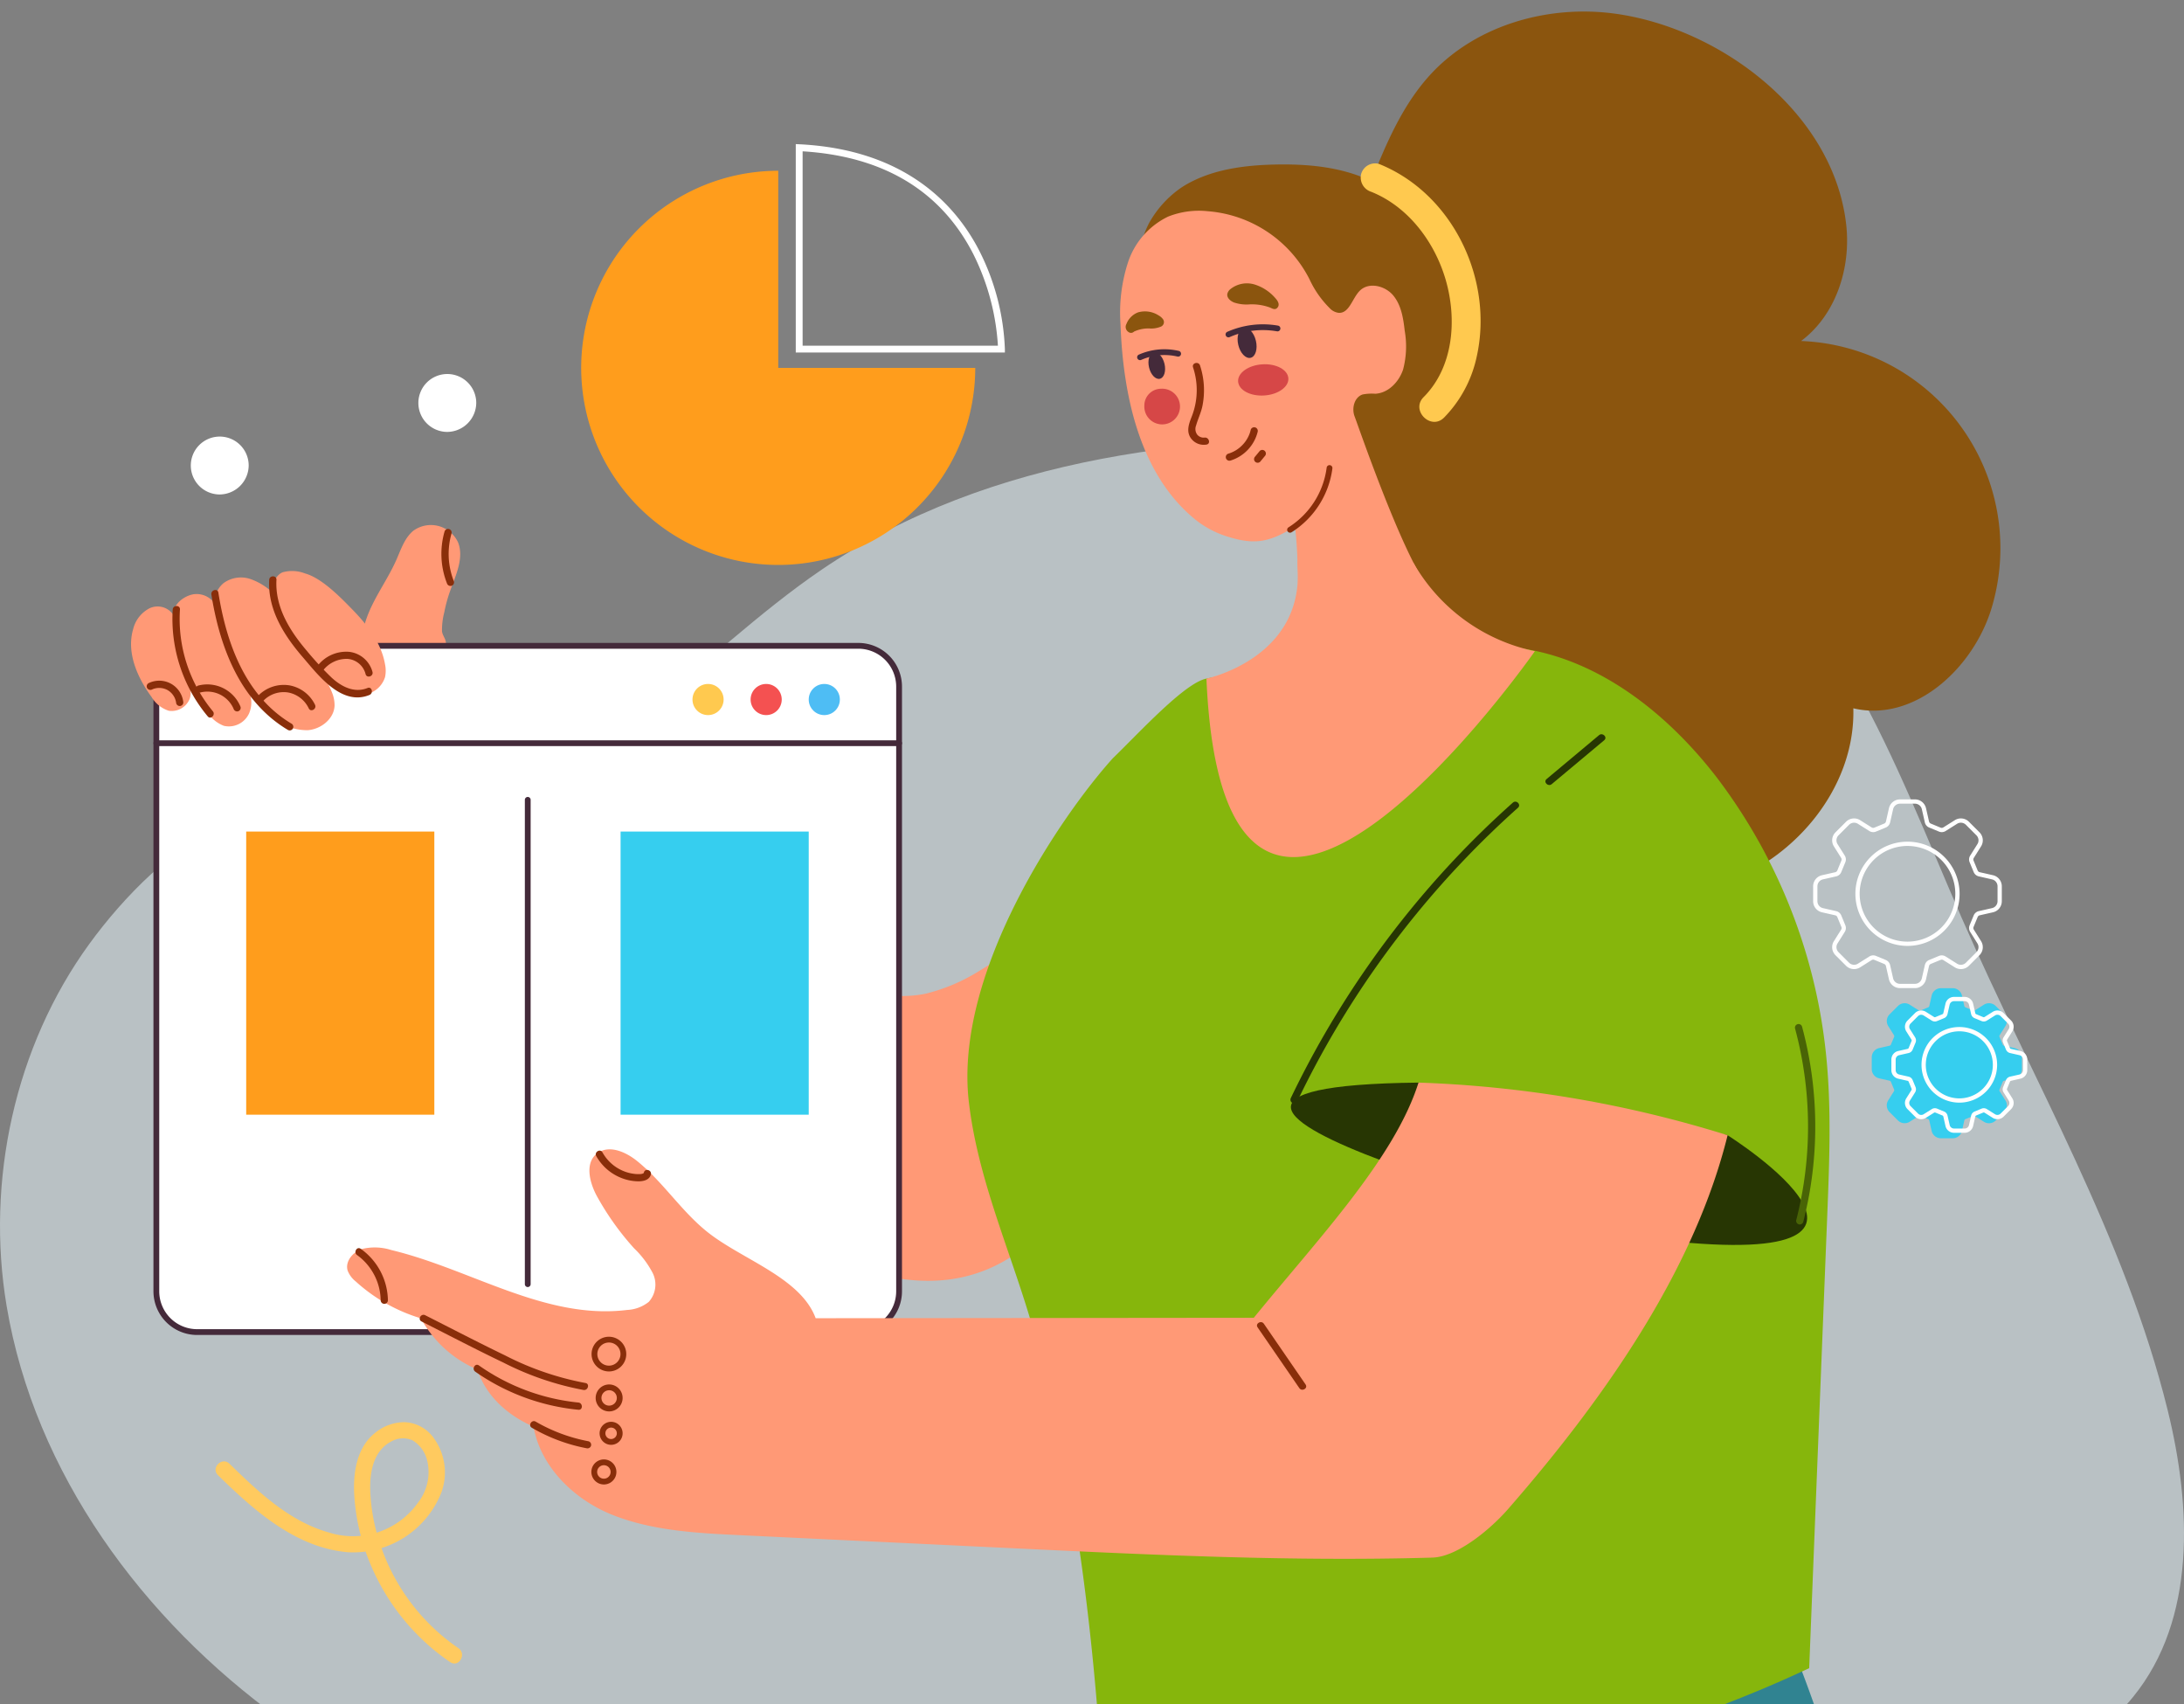 <svg xmlns="http://www.w3.org/2000/svg" xmlns:xlink="http://www.w3.org/1999/xlink" width="400" height="312" viewBox="0 0 400 312">
  <rect x="0" y="0" width="400" height="312" fill="#808080" stroke="none"/>
  <defs>
    <clipPath id="clip-path">
      <rect id="Rectángulo_415651" data-name="Rectángulo 415651" width="400" height="312" transform="translate(1020 1417)" fill="#fff" stroke="#707070" stroke-width="1" opacity="0.77"/>
    </clipPath>
  </defs>
  <g id="Enmascarar_grupo_1098821" data-name="Enmascarar grupo 1098821" transform="translate(-1020 -1417)" clip-path="url(#clip-path)">
    <g id="Grupo_1182190" data-name="Grupo 1182190">
      <path id="Trazado_1041441" data-name="Trazado 1041441" d="M72.066,234.518c-25.21-18.205-44.977-45.031-50.122-75.632-3.84-22.844,1.467-47.519,15.144-66.316,6.246-8.587,15.61-18.211,25.551-22.379,12.14-5.09,26.09-1.222,38.787-2.541,27.671-2.876,46.765-27.941,69.765-43.591,30.86-21,70.158-25.209,107.457-23.818C296.4.9,314.754,2.886,330.08,11.863,356.7,27.45,367.642,59.486,379.991,87.75c13.068,29.909,29.926,58.483,37.743,90.174,4.377,17.748,5.223,38.293-6.3,52.485-8.4,10.351-21.69,15.2-34.416,19.18-67.893,21.224-140.31,30.718-210.614,19.882-32.062-4.941-64.02-14.326-90.872-32.528q-1.749-1.186-3.467-2.426" transform="translate(999.272 1497.261)" fill="#e9f9fd" opacity="0.54"/>
      <g id="Grupo_1182189" data-name="Grupo 1182189" transform="translate(1044.002 1419.114)">
        <g id="Grupo_1181807" data-name="Grupo 1181807" transform="translate(0 0)">
          <g id="Grupo_1181720" data-name="Grupo 1181720" transform="translate(215.152)">
            <path id="Trazado_1041643" data-name="Trazado 1041643" d="M115.688,114.063c2.26-5.234,4.9-10.287,8.714-14.479,8.366-9.188,21.708-12.972,34.016-11.26,19.336,2.689,39.982,18.2,42.252,38.655.878,7.913-1.887,16.508-8.27,21.267A37.976,37.976,0,0,1,227.307,197.1c-3.307,11.026-14.133,21.045-25.336,18.4.4,14.827-11.214,28.448-25.453,32.6s-30.092-.164-41.927-9.1-20.006-22.021-25.447-35.819c-5.986-15.179-8.956-31.783-6.706-47.943,1.682-12.081,6.2-23.56,10.687-34.9C113.954,118.245,114.792,116.14,115.688,114.063Z" transform="translate(-101.687 -87.924)" fill="#8b550e"/>
          </g>
          <g id="Grupo_1181721" data-name="Grupo 1181721" transform="translate(184.824 27.997)">
            <path id="Trazado_1041644" data-name="Trazado 1041644" d="M209.894,120.039c4.979-3.147,11.072-3.971,16.961-4.1,5.693-.124,11.518.36,16.746,2.615,12.214,5.267,18.789,20.871,14.028,33.291-1.1,2.861-2.7,5.526-3.565,8.464-1.23,4.159-1.091,9.012-4.033,12.2-3.82,4.139-10.722,3.1-15.64.351-7.607-4.245-13.044-11.433-18.252-18.416-3.918-5.254-7.875-10.48-11.783-15.74-2.849-3.836-2.74-7.714-.572-12A19.216,19.216,0,0,1,209.894,120.039Z" transform="translate(-202.185 -115.921)" fill="#8b550e"/>
          </g>
          <g id="Grupo_1181722" data-name="Grupo 1181722" transform="translate(179.811 275.217)">
            <path id="Trazado_1041645" data-name="Trazado 1041645" d="M243.6,383.522a266.464,266.464,0,0,1,20.6,97.146c-45.271,12.528-92.046,16.119-139.012,11.573-2.395-21.691-4.235-45.06-4.469-66.865-.144-13.447.449-27.864,8.925-38.735,5.76-7.388,14.548-12.228,23.586-15.732a119.117,119.117,0,0,1,86.378.683C241.419,372.328,245.328,384.419,243.6,383.522Z" transform="translate(-120.701 -363.141)" fill="#308391"/>
          </g>
          <g id="Grupo_1181723" data-name="Grupo 1181723" transform="translate(122.197 159.812)">
            <path id="Trazado_1041646" data-name="Trazado 1041646" d="M319.7,247.736a90.446,90.446,0,0,1-19.465,15.708,33.684,33.684,0,0,1-9.959,4.289c-7.274,1.536-14.464-1.194-21.347-3.9-3.012,15.762-2.89,33.311,1.35,48.116a9.184,9.184,0,0,0,1.329,3.1,6.283,6.283,0,0,0,2.909,1.852c6.221,2.4,12.766,3.959,19.367,3.254a27.218,27.218,0,0,0,18.2-9.792c6-7.288,8.711-17.936,9.581-28.206S319.307,258.021,319.7,247.736Z" transform="translate(-266.86 -247.736)" fill="#ff9976"/>
          </g>
          <g id="Grupo_1181724" data-name="Grupo 1181724" transform="translate(42.249 94.001)">
            <path id="Trazado_1041647" data-name="Trazado 1041647" d="M399.912,194.024c1.034-2.9,2.58-6.032,1.461-8.9a5.483,5.483,0,0,0-8.172-2.154c-1.617,1.318-2.287,3.434-3.129,5.343-1.263,2.866-3.06,5.466-4.433,8.281s-2.327,5.992-1.731,9.067,3.108,5.933,6.236,6.091c2.474.125,4.742-1.38,6.516-3.109,1.355-1.321,2.835-3.344,2.458-5.359-.128-.682-.621-1.2-.689-1.9a12.658,12.658,0,0,1,.412-3.44A27.3,27.3,0,0,1,399.912,194.024Z" transform="translate(-383.727 -181.924)" fill="#ff9976"/>
          </g>
          <g id="Grupo_1181736" data-name="Grupo 1181736" transform="translate(4.107 115.605)">
            <g id="Grupo_1181727" data-name="Grupo 1181727">
              <g id="Grupo_1181725" data-name="Grupo 1181725">
                <path id="Trazado_1041648" data-name="Trazado 1041648" d="M310.806,329.712h121.1a7.465,7.465,0,0,0,7.465-7.465V211.524a7.465,7.465,0,0,0-7.465-7.465h-121.1a7.465,7.465,0,0,0-7.465,7.465V322.246A7.466,7.466,0,0,0,310.806,329.712Z" transform="translate(-302.81 -203.529)" fill="#fff"/>
                <path id="Trazado_1041649" data-name="Trazado 1041649" d="M310.8,330.242h121.1a8,8,0,0,0,8-7.995V211.524a8,8,0,0,0-8-7.995H310.8a8,8,0,0,0-7.995,7.995V322.247A8.005,8.005,0,0,0,310.8,330.242Zm121.1-125.653a6.944,6.944,0,0,1,6.936,6.935V322.247a6.943,6.943,0,0,1-6.936,6.935H310.8a6.943,6.943,0,0,1-6.935-6.935V211.524a6.943,6.943,0,0,1,6.935-6.935Z" transform="translate(-302.809 -203.529)" fill="#442a3a"/>
              </g>
              <g id="Grupo_1181726" data-name="Grupo 1181726" transform="translate(0.001 17.834)">
                <line id="Línea_966" data-name="Línea 966" x1="136.033" transform="translate(0.53 0.53)" fill="#fff"/>
                <path id="Trazado_1041650" data-name="Trazado 1041650" d="M303.339,222.423H439.372a.53.53,0,0,0,0-1.06H303.339a.53.53,0,0,0,0,1.06Z" transform="translate(-302.809 -221.363)" fill="#442a3a"/>
              </g>
            </g>
            <g id="Grupo_1181732" data-name="Grupo 1181732" transform="translate(98.72 7.512)">
              <g id="Grupo_1181728" data-name="Grupo 1181728" transform="translate(10.644)">
                <circle id="Elipse_13106" data-name="Elipse 13106" cx="2.851" cy="2.851" r="2.851" transform="translate(0)" fill="#f45151"/>
              </g>
              <g id="Grupo_1181731" data-name="Grupo 1181731">
                <g id="Grupo_1181729" data-name="Grupo 1181729" transform="translate(21.289)">
                  <circle id="Elipse_13107" data-name="Elipse 13107" cx="2.851" cy="2.851" r="2.851" transform="translate(0)" fill="#4ebdf4"/>
                </g>
                <g id="Grupo_1181730" data-name="Grupo 1181730">
                  <circle id="Elipse_13108" data-name="Elipse 13108" cx="2.851" cy="2.851" r="2.851" transform="translate(0)" fill="#ffc94f"/>
                </g>
              </g>
            </g>
            <g id="Grupo_1181733" data-name="Grupo 1181733" transform="translate(68.018 28.202)">
              <path id="Trazado_1041651" data-name="Trazado 1041651" d="M371.355,321.467a.53.53,0,0,0,.53-.53V232.261a.53.53,0,1,0-1.06,0v88.676A.53.53,0,0,0,371.355,321.467Z" transform="translate(-370.825 -231.731)" fill="#442a3a"/>
            </g>
            <g id="Grupo_1181734" data-name="Grupo 1181734" transform="translate(85.551 34.538)">
              <rect id="Rectángulo_415647" data-name="Rectángulo 415647" width="34.458" height="51.842" transform="translate(0)" fill="#36ceef"/>
            </g>
            <g id="Grupo_1181735" data-name="Grupo 1181735" transform="translate(16.981 34.538)">
              <rect id="Rectángulo_415648" data-name="Rectángulo 415648" width="34.458" height="51.842" transform="translate(0)" fill="#ff9d1c"/>
            </g>
          </g>
          <g id="Grupo_1181737" data-name="Grupo 1181737" transform="translate(153.178 116.36)">
            <path id="Trazado_1041652" data-name="Trazado 1041652" d="M234.749,204.579c14.053,2.192,26.38,11.825,35.481,23.649a100.824,100.824,0,0,1,20.023,51.257c.93,9.478.551,19.042.171,28.564q-1.659,41.6-3.32,83.2c-40.64,19.046-86.094,26.3-129.625,17.566-1.813-27.214-5.455-56.735-13.391-82.625-3.923-12.8-9.332-25.225-10.892-38.605-2.792-23.952,17.244-52.852,26.374-62.944,4.841-4.673,13.14-13.8,17.144-14.583,17.273-3.389,12.537,1.642,26.461-1.077C212.216,207.219,225.655,203.16,234.749,204.579Z" transform="translate(-132.931 -204.284)" fill="#86b60c"/>
          </g>
          <g id="Grupo_1181755" data-name="Grupo 1181755" transform="translate(181.182 36.495)">
            <g id="Grupo_1181738" data-name="Grupo 1181738">
              <path id="Trazado_1041653" data-name="Trazado 1041653" d="M204.95,145.141a29.866,29.866,0,0,1,1.376-11.3,14.264,14.264,0,0,1,7.346-8.374,15.336,15.336,0,0,1,7.321-.979,22.886,22.886,0,0,1,18.546,12.4,18.206,18.206,0,0,0,3.73,5.35,2.652,2.652,0,0,0,1.657.853c1.975.09,2.473-2.732,3.9-4.1,1.663-1.589,4.608-.851,6.078.919s1.84,4.18,2.1,6.466a16.577,16.577,0,0,1-.3,7.1c-.759,2.265-2.7,4.3-5.09,4.427a8.861,8.861,0,0,0-2.319.132c-1.527.505-2.049,2.556-1.457,4.052s10.505,30.5,15,32.746c-2.41,5.221-7.538,12.652-14.863,16.325a7.2,7.2,0,0,1-10.329-6.3c-.2-7.539,0-17.206-.753-22.642-4.523,2.829-7.267,3.425-12.207,1.887a17.84,17.84,0,0,1-5.911-3.064C208.439,172.744,205.408,158.114,204.95,145.141Z" transform="translate(-204.914 -124.418)" fill="#ff9976"/>
            </g>
            <g id="Grupo_1181739" data-name="Grupo 1181739" transform="translate(30.559 46.559)">
              <path id="Trazado_1041654" data-name="Trazado 1041654" d="M224.51,183.347a.518.518,0,0,0,.277-.079,16.307,16.307,0,0,0,7.479-11.7.53.53,0,0,0-1.053-.125,15.224,15.224,0,0,1-6.982,10.92.53.53,0,0,0,.279.981Z" transform="translate(-223.979 -170.978)" fill="#892e0a"/>
            </g>
            <g id="Grupo_1181740" data-name="Grupo 1181740" transform="translate(19.281 20.772)">
              <path id="Trazado_1041655" data-name="Trazado 1041655" d="M243.158,146.463a.53.53,0,0,0-.048-1.033,16.175,16.175,0,0,0-9.286,1.134.53.53,0,1,0,.431.969,15.078,15.078,0,0,1,8.671-1.059A.517.517,0,0,0,243.158,146.463Z" transform="translate(-233.509 -145.191)" fill="#442a3a"/>
            </g>
            <g id="Grupo_1181741" data-name="Grupo 1181741" transform="translate(3.075 25.338)">
              <path id="Trazado_1041656" data-name="Trazado 1041656" d="M259.385,151.081a.53.53,0,0,0-.041-1.02,11.62,11.62,0,0,0-7.325.682.53.53,0,0,0,.429.969,10.566,10.566,0,0,1,6.654-.619A.541.541,0,0,0,259.385,151.081Z" transform="translate(-251.704 -149.757)" fill="#442a3a"/>
            </g>
            <g id="Grupo_1181742" data-name="Grupo 1181742" transform="translate(21.478 21.393)">
              <path id="Trazado_1041657" data-name="Trazado 1041657" d="M238,148.962c.359,1.515,1.372,2.571,2.263,2.36s1.322-1.61.963-3.124-1.372-2.571-2.263-2.36S237.639,147.448,238,148.962Z" transform="translate(-237.871 -145.811)" fill="#442a3a"/>
            </g>
            <g id="Grupo_1181743" data-name="Grupo 1181743" transform="translate(5.154 25.908)">
              <path id="Trazado_1041658" data-name="Trazado 1041658" d="M254.733,153.091c.315,1.328,1.2,2.255,1.985,2.07s1.16-1.413.845-2.741-1.2-2.255-1.985-2.07S254.419,151.763,254.733,153.091Z" transform="translate(-254.623 -150.326)" fill="#442a3a"/>
            </g>
            <g id="Grupo_1181744" data-name="Grupo 1181744" transform="translate(19.588 13.281)">
              <path id="Trazado_1041659" data-name="Trazado 1041659" d="M235.111,141.211c-.694-.258-1.4-.874-1.266-1.6a1.6,1.6,0,0,1,.587-.884,4.847,4.847,0,0,1,4.372-.837,8.263,8.263,0,0,1,3.826,2.5c.449.488.919,1.214.346,1.8-.392.4-.856.144-1.284-.057a9.609,9.609,0,0,0-4.131-.568A7.278,7.278,0,0,1,235.111,141.211Z" transform="translate(-233.829 -137.7)" fill="#8b550e"/>
            </g>
            <g id="Grupo_1181745" data-name="Grupo 1181745" transform="translate(0.987 18.399)">
              <path id="Trazado_1041660" data-name="Trazado 1041660" d="M261.26,145.622a.9.9,0,0,0,.423-1.336,2.371,2.371,0,0,0-.792-.705A4.626,4.626,0,0,0,257.1,143a3.693,3.693,0,0,0-2.134,2.128,1.1,1.1,0,0,0,.384,1.476.755.755,0,0,0,1-.077,6.234,6.234,0,0,1,3.086-.562A4.665,4.665,0,0,0,261.26,145.622Z" transform="translate(-254.83 -142.817)" fill="#8b550e"/>
            </g>
            <g id="Grupo_1181746" data-name="Grupo 1181746" transform="translate(21.573 28.084)">
              <path id="Trazado_1041661" data-name="Trazado 1041661" d="M232.05,155.665c.1,1.575,2.243,2.72,4.784,2.557s4.519-1.572,4.418-3.147-2.243-2.72-4.784-2.557S231.949,154.09,232.05,155.665Z" transform="translate(-232.046 -152.503)" fill="#d64747"/>
            </g>
            <g id="Grupo_1181747" data-name="Grupo 1181747" transform="translate(4.4 32.561)">
              <path id="Trazado_1041662" data-name="Trazado 1041662" d="M251.953,160.047a3.267,3.267,0,1,0,3.052-3.06A3.069,3.069,0,0,0,251.953,160.047Z" transform="translate(-251.948 -156.979)" fill="#d64747"/>
            </g>
            <g id="Grupo_1181748" data-name="Grupo 1181748" transform="translate(15.779 60.376)">
              <path id="Trazado_1041663" data-name="Trazado 1041663" d="M224.847,188.927a33.483,33.483,0,0,0,22.2,16.114s-56.863,81.368-60.154,5.022c0,0,17.821-3.715,16.7-20.454C202.9,179.19,224.847,188.927,224.847,188.927Z" transform="translate(-186.896 -184.795)" fill="#ff9976"/>
            </g>
            <g id="Grupo_1181750" data-name="Grupo 1181750" transform="translate(12.449 27.845)">
              <g id="Grupo_1181749" data-name="Grupo 1181749">
                <path id="Trazado_1041664" data-name="Trazado 1041664" d="M248.726,152.722a14.5,14.5,0,0,1,.438,7.432c-.253,1.242-.816,2.347-1.155,3.555a1.738,1.738,0,0,0,.213,1.69,1.534,1.534,0,0,0,1.326.536c.834-.117,1.194,1.159.352,1.278a2.9,2.9,0,0,1-2.887-1.225c-.827-1.232-.317-2.614.177-3.862a13.225,13.225,0,0,0,.259-9.051c-.269-.812,1.01-1.16,1.277-.353Z" transform="translate(-246.575 -152.264)" fill="#892e0a"/>
              </g>
            </g>
            <g id="Grupo_1181752" data-name="Grupo 1181752" transform="translate(19.336 39.622)">
              <g id="Grupo_1181751" data-name="Grupo 1181751">
                <path id="Trazado_1041665" data-name="Trazado 1041665" d="M243.473,164.877a7.371,7.371,0,0,1-4.985,5.262.663.663,0,1,1-.352-1.278,5.9,5.9,0,0,0,2.6-1.632,5.577,5.577,0,0,0,.9-1.242,5.315,5.315,0,0,0,.557-1.462.662.662,0,1,1,1.277.352Z" transform="translate(-237.65 -164.04)" fill="#892e0a"/>
              </g>
            </g>
            <g id="Grupo_1181754" data-name="Grupo 1181754" transform="translate(24.494 43.771)">
              <g id="Grupo_1181753" data-name="Grupo 1181753">
                <path id="Trazado_1041666" data-name="Trazado 1041666" d="M238.14,169.32l-.844,1.025a.5.5,0,0,1-.213.137.488.488,0,0,1-.255.057.672.672,0,0,1-.468-.194.665.665,0,0,1-.194-.468l.024-.176a.654.654,0,0,1,.17-.292l.844-1.025a.5.5,0,0,1,.213-.137.488.488,0,0,1,.255-.057.662.662,0,0,1,.662.662l-.024.176a.66.66,0,0,1-.17.292Z" transform="translate(-236.165 -168.189)" fill="#892e0a"/>
              </g>
            </g>
          </g>
          <g id="Grupo_1181756" data-name="Grupo 1181756" transform="translate(212.429 196.108)">
            <path id="Trazado_1041667" data-name="Trazado 1041667" d="M217,293.666s42.1,26.507-16.793,18.627c0,0-109.9-27.49-39.815-28.261Z" transform="translate(-137.026 -284.032)" fill="#273603"/>
          </g>
          <g id="Grupo_1181757" data-name="Grupo 1181757" transform="translate(39.568 196.108)">
            <path id="Trazado_1041668" data-name="Trazado 1041668" d="M347.833,284.032c-4.407,13.954-18.552,28.779-30.167,43.062l-80.243.08c-2.766-7.457-13.469-10.72-19.825-15.785-4.813-3.835-8.113-9.161-12.907-13.017-1.99-1.6-4.932-2.94-7.1-1.513-2.549,1.678-1.634,5.425-.21,8.009a50.545,50.545,0,0,0,6.781,9.5,17.461,17.461,0,0,1,3.413,4.534,4.747,4.747,0,0,1-.72,5.279,6.871,6.871,0,0,1-3.971,1.48c-15,1.854-28.6-7.477-43.205-10.977a9.929,9.929,0,0,0-5.326-.193c-1.714.556-3.141,2.3-2.653,3.949a4.686,4.686,0,0,0,1.469,1.988,30.926,30.926,0,0,0,11.949,6.766,21.166,21.166,0,0,0,10.357,9.378c1.518,4.789,5.492,8.385,10.267,10.457,1.319,7.394,7.453,13.437,14.731,16.262s15.331,3.236,23.21,3.613l50.134,2.4c25.489,1.219,51.011,2.439,76.546,1.7,4.717-.136,10.85-5.424,13.854-8.866,18.692-21.414,34.329-44.605,40.226-68.465A213.878,213.878,0,0,0,347.833,284.032Z" transform="translate(-151.602 -284.032)" fill="#ff9976"/>
          </g>
          <g id="Grupo_1181759" data-name="Grupo 1181759" transform="translate(212.34 144.671)">
            <g id="Grupo_1181758" data-name="Grupo 1181758">
              <path id="Trazado_1041669" data-name="Trazado 1041669" d="M189.856,286.862a173.031,173.031,0,0,1,29.869-43.578q5.163-5.493,10.8-10.513c.634-.567,1.574.367.937.937a171.827,171.827,0,0,0-33.473,40.725q-3.775,6.395-6.984,13.1c-.37.768-1.512.1-1.145-.669Z" transform="translate(-189.785 -232.595)" fill="#273603"/>
            </g>
          </g>
          <g id="Grupo_1181761" data-name="Grupo 1181761" transform="translate(259.037 132.322)">
            <g id="Grupo_1181760" data-name="Grupo 1181760">
              <path id="Trazado_1041670" data-name="Trazado 1041670" d="M174.2,228.449l9.614-8.039c.65-.543,1.592.389.937.937l-9.614,8.039c-.651.544-1.593-.389-.937-.937Z" transform="translate(-173.978 -220.246)" fill="#273603"/>
            </g>
          </g>
          <g id="Grupo_1181763" data-name="Grupo 1181763" transform="translate(304.737 185.388)">
            <g id="Grupo_1181762" data-name="Grupo 1181762">
              <path id="Trazado_1041671" data-name="Trazado 1041671" d="M136.851,273.781a70.336,70.336,0,0,1,.223,35.758.663.663,0,0,1-1.278-.352,68.925,68.925,0,0,0-.223-35.054.663.663,0,0,1,1.278-.352Z" transform="translate(-135.547 -273.312)" fill="#496406"/>
            </g>
          </g>
          <g id="Grupo_1181765" data-name="Grupo 1181765" transform="translate(85.115 208.566)">
            <g id="Grupo_1181764" data-name="Grupo 1181764">
              <path id="Trazado_1041672" data-name="Trazado 1041672" d="M358.874,300.851c-.25,1.037-1.4,1.269-2.315,1.258a8.633,8.633,0,0,1-3.045-.6,9.058,9.058,0,0,1-4.64-4.023c-.41-.748.733-1.417,1.144-.669a7.736,7.736,0,0,0,3.525,3.273,7.428,7.428,0,0,0,2.232.644,5.631,5.631,0,0,0,1.217.041,1.4,1.4,0,0,0,.41-.087c.165-.073.168-.086.193-.19.2-.827,1.479-.477,1.279.353Z" transform="translate(-348.787 -296.49)" fill="#892e0a"/>
            </g>
          </g>
          <g id="Grupo_1181767" data-name="Grupo 1181767" transform="translate(41.098 226.413)">
            <g id="Grupo_1181766" data-name="Grupo 1181766">
              <path id="Trazado_1041673" data-name="Trazado 1041673" d="M397.927,314.457a11.82,11.82,0,0,1,4.986,9.448.663.663,0,0,1-1.325,0,10.433,10.433,0,0,0-4.33-8.3c-.69-.489-.029-1.638.669-1.144Z" transform="translate(-396.966 -314.336)" fill="#892e0a"/>
            </g>
          </g>
          <g id="Grupo_1181769" data-name="Grupo 1181769" transform="translate(52.868 238.624)">
            <g id="Grupo_1181768" data-name="Grupo 1181768">
              <path id="Trazado_1041674" data-name="Trazado 1041674" d="M361.315,326.625c4.849,2.449,9.672,4.962,14.565,7.323a53.748,53.748,0,0,0,14.783,5.086c.84.134.483,1.411-.352,1.277a54.035,54.035,0,0,1-14.664-5.01c-5.046-2.413-10.008-5.011-15-7.533-.762-.383-.092-1.527.668-1.143Z" transform="translate(-360.312 -326.547)" fill="#892e0a"/>
            </g>
          </g>
          <g id="Grupo_1181771" data-name="Grupo 1181771" transform="translate(62.75 247.775)">
            <g id="Grupo_1181770" data-name="Grupo 1181770">
              <path id="Trazado_1041675" data-name="Trazado 1041675" d="M362.406,335.819a38.315,38.315,0,0,0,18.22,6.793c.841.083.849,1.409,0,1.325a39.661,39.661,0,0,1-18.888-6.974c-.694-.487-.032-1.636.668-1.144Z" transform="translate(-361.444 -335.699)" fill="#892e0a"/>
            </g>
          </g>
          <g id="Grupo_1181773" data-name="Grupo 1181773" transform="translate(73.098 258.088)">
            <g id="Grupo_1181772" data-name="Grupo 1181772">
              <path id="Trazado_1041676" data-name="Trazado 1041676" d="M360.741,346.1a30.589,30.589,0,0,0,9.689,3.605.668.668,0,0,1,.463.815.679.679,0,0,1-.815.463,31.668,31.668,0,0,1-10.005-3.739c-.751-.406-.083-1.55.668-1.144Z" transform="translate(-359.744 -346.012)" fill="#892e0a"/>
            </g>
          </g>
          <g id="Grupo_1181774" data-name="Grupo 1181774" transform="translate(84.343 242.641)">
            <path id="Trazado_1041677" data-name="Trazado 1041677" d="M356.488,336.921a3.178,3.178,0,1,0-3.178-3.178A3.183,3.183,0,0,0,356.488,336.921Zm0-5.3a2.118,2.118,0,1,1-2.118,2.118A2.12,2.12,0,0,1,356.488,331.624Z" transform="translate(-353.31 -330.565)" fill="#892e0a"/>
          </g>
          <g id="Grupo_1181775" data-name="Grupo 1181775" transform="translate(85.094 251.379)">
            <path id="Trazado_1041678" data-name="Trazado 1041678" d="M356.447,344.239a2.468,2.468,0,1,0-2.469-2.468A2.471,2.471,0,0,0,356.447,344.239Zm0-3.876a1.408,1.408,0,1,1-1.409,1.408A1.411,1.411,0,0,1,356.447,340.363Z" transform="translate(-353.978 -339.303)" fill="#892e0a"/>
          </g>
          <g id="Grupo_1181776" data-name="Grupo 1181776" transform="translate(85.815 258.216)">
            <path id="Trazado_1041679" data-name="Trazado 1041679" d="M356.087,350.356a2.108,2.108,0,1,0-2.108-2.108A2.111,2.111,0,0,0,356.087,350.356Zm0-3.156a1.048,1.048,0,1,1-1.049,1.048A1.048,1.048,0,0,1,356.087,347.2Z" transform="translate(-353.979 -346.14)" fill="#892e0a"/>
          </g>
          <g id="Grupo_1181777" data-name="Grupo 1181777" transform="translate(84.306 265.105)">
            <path id="Trazado_1041680" data-name="Trazado 1041680" d="M357.411,357.615a2.293,2.293,0,1,0-2.293-2.293A2.3,2.3,0,0,0,357.411,357.615Zm0-3.526a1.233,1.233,0,1,1-1.233,1.233A1.234,1.234,0,0,1,357.411,354.089Z" transform="translate(-355.118 -353.029)" fill="#892e0a"/>
          </g>
          <g id="Grupo_1181779" data-name="Grupo 1181779" transform="translate(206.211 239.961)">
            <g id="Grupo_1181778" data-name="Grupo 1181778">
              <path id="Trazado_1041681" data-name="Trazado 1041681" d="M236.539,339.975l-7.646-11.125c-.484-.7.663-1.368,1.144-.669l7.646,11.125c.484.7-.664,1.368-1.144.669Z" transform="translate(-228.776 -327.884)" fill="#892e0a"/>
            </g>
          </g>
          <g id="Grupo_1181780" data-name="Grupo 1181780" transform="translate(0 102.416)">
            <path id="Trazado_1041682" data-name="Trazado 1041682" d="M437.955,197.461c2.745,2.813,5.26,6.106,5.932,9.978a5.738,5.738,0,0,1,.006,2.331,4.621,4.621,0,0,1-4.073,3.242,7.58,7.58,0,0,1-5.159-1.678,22.5,22.5,0,0,1-3.826-4,16.535,16.535,0,0,1,3.419,5.475,6.24,6.24,0,0,1,.392,2.165c-.076,2.434-2.465,4.343-4.893,4.532a9.847,9.847,0,0,1-6.681-2.5,18.557,18.557,0,0,1-4.682-5.559,4.986,4.986,0,0,1,.579,5.023,4.067,4.067,0,0,1-4.6,2.237,6.2,6.2,0,0,1-2.84-2.218,26.586,26.586,0,0,1-4.155-7.074c.657,1.346,1.306,3.267.623,4.6a3.565,3.565,0,0,1-3.711,1.936,5.668,5.668,0,0,1-3.151-2.515c-2.632-3.59-4.635-8.158-3.381-12.429a5.871,5.871,0,0,1,3-3.821,3.466,3.466,0,0,1,4.383,1.243c-.132-1.861,1.75-3.432,3.58-3.795a4.006,4.006,0,0,1,4.427,2.578c-.966-1.422-.156-3.562,1.181-4.642a5.4,5.4,0,0,1,4.9-.741,11.338,11.338,0,0,1,4.319,2.732c-.912-1.063.279-3.448,1.581-3.964a6.562,6.562,0,0,1,4.119.213C432.326,191.666,435.719,195.17,437.955,197.461Z" transform="translate(-397.37 -190.34)" fill="#ff9976"/>
          </g>
          <g id="Grupo_1181782" data-name="Grupo 1181782" transform="translate(56.84 94.736)">
            <g id="Grupo_1181781" data-name="Grupo 1181781">
              <path id="Trazado_1041683" data-name="Trazado 1041683" d="M385.859,192.613a14.782,14.782,0,0,1-.436-9.487.663.663,0,0,1,1.278.352,13.583,13.583,0,0,0,.436,8.783.668.668,0,0,1-.463.815.677.677,0,0,1-.815-.463Z" transform="translate(-384.843 -182.66)" fill="#892e0a"/>
            </g>
          </g>
          <g id="Grupo_1181784" data-name="Grupo 1181784" transform="translate(25.284 103.414)">
            <g id="Grupo_1181783" data-name="Grupo 1181783">
              <path id="Trazado_1041684" data-name="Trazado 1041684" d="M401.249,191.976c-.274,4.965,2.418,9.3,5.521,12.947a57.937,57.937,0,0,0,4.548,4.927c1.787,1.66,4.179,2.926,6.616,1.929.789-.323,1.132.958.352,1.277-5.1,2.088-9.354-3.6-12.215-6.919-3.424-3.969-6.448-8.708-6.147-14.161.047-.848,1.372-.853,1.325,0Z" transform="translate(-399.904 -191.338)" fill="#892e0a"/>
            </g>
          </g>
          <g id="Grupo_1181786" data-name="Grupo 1181786" transform="translate(33.965 117.191)">
            <g id="Grupo_1181785" data-name="Grupo 1181785">
              <path id="Trazado_1041685" data-name="Trazado 1041685" d="M408.751,209.217a3.7,3.7,0,0,0-3.269-2.763,5.457,5.457,0,0,0-4.59,2.212.669.669,0,0,1-.937,0,.677.677,0,0,1,0-.937,6.626,6.626,0,0,1,5.8-2.569,5.015,5.015,0,0,1,4.271,3.7c.184.831-1.093,1.186-1.277.353Z" transform="translate(-399.766 -205.115)" fill="#892e0a"/>
            </g>
          </g>
          <g id="Grupo_1181788" data-name="Grupo 1181788" transform="translate(14.703 105.915)">
            <g id="Grupo_1181787" data-name="Grupo 1181787">
              <path id="Trazado_1041686" data-name="Trazado 1041686" d="M415.568,194.318c1.47,9.263,4.948,18.967,13.422,24.005a.663.663,0,0,1-.669,1.144c-8.77-5.214-12.505-15.184-14.031-24.8-.132-.834,1.144-1.193,1.278-.352Z" transform="translate(-414.28 -193.838)" fill="#892e0a"/>
            </g>
          </g>
          <g id="Grupo_1181790" data-name="Grupo 1181790" transform="translate(23.09 123.295)">
            <g id="Grupo_1181789" data-name="Grupo 1181789">
              <path id="Trazado_1041687" data-name="Trazado 1041687" d="M419.705,215.52a5.253,5.253,0,0,0-3.751-2.915,5.184,5.184,0,0,0-4.583,1.53c-.6.613-1.531-.324-.937-.937a6.552,6.552,0,0,1,5.734-1.9,6.484,6.484,0,0,1,4.68,3.548c.369.765-.773,1.438-1.143.669Z" transform="translate(-410.245 -211.218)" fill="#892e0a"/>
            </g>
          </g>
          <g id="Grupo_1181792" data-name="Grupo 1181792" transform="translate(7.574 108.849)">
            <g id="Grupo_1181791" data-name="Grupo 1181791">
              <path id="Trazado_1041688" data-name="Trazado 1041688" d="M430.246,197.41a26.533,26.533,0,0,0,6.026,18.632c.542.651-.39,1.593-.937.937a27.887,27.887,0,0,1-6.414-19.569c.055-.847,1.38-.853,1.325,0Z" transform="translate(-428.864 -196.773)" fill="#892e0a"/>
            </g>
          </g>
          <g id="Grupo_1181794" data-name="Grupo 1181794" transform="translate(11.836 123.181)">
            <g id="Grupo_1181793" data-name="Grupo 1181793">
              <path id="Trazado_1041689" data-name="Trazado 1041689" d="M430.864,215.587a5.231,5.231,0,0,0-6.125-2.973.663.663,0,0,1-.352-1.278,6.576,6.576,0,0,1,7.754,3.9.668.668,0,0,1-.463.815.679.679,0,0,1-.814-.463Z" transform="translate(-423.921 -211.105)" fill="#892e0a"/>
            </g>
          </g>
          <g id="Grupo_1181796" data-name="Grupo 1181796" transform="translate(2.872 122.53)">
            <g id="Grupo_1181795" data-name="Grupo 1181795">
              <path id="Trazado_1041690" data-name="Trazado 1041690" d="M439.809,214.419a3.218,3.218,0,0,0-1.468-2.2,3.153,3.153,0,0,0-2.916-.172.681.681,0,0,1-.906-.238.667.667,0,0,1,.238-.906,4.431,4.431,0,0,1,6.378,3.52.665.665,0,0,1-.662.662.678.678,0,0,1-.664-.662Z" transform="translate(-434.433 -210.454)" fill="#892e0a"/>
            </g>
          </g>
          <g id="Grupo_1181798" data-name="Grupo 1181798" transform="translate(199.233 351.616)">
            <g id="Grupo_1181797" data-name="Grupo 1181797">
              <path id="Trazado_1041691" data-name="Trazado 1041691" d="M243.393,493.393c.321-4.823-.745-9.518-2.019-14.139-1.029-3.731-2.1-7.459-3.354-11.12-2.47-7.185-5.831-14.329-11.493-19.565-3.6-3.33-7.993-5.6-12.332-7.807-.76-.387-.09-1.53.669-1.144a60.154,60.154,0,0,1,11.316,6.892,35.1,35.1,0,0,1,7.4,8.677c4.156,6.734,6.453,14.432,8.587,21.991,1.493,5.286,2.917,10.672,2.548,16.214-.056.847-1.381.853-1.325,0Z" transform="translate(-213.861 -439.539)" fill="#0d4349"/>
            </g>
          </g>
          <g id="Grupo_1181800" data-name="Grupo 1181800" transform="translate(203.879 363.361)">
            <g id="Grupo_1181799" data-name="Grupo 1181799">
              <path id="Trazado_1041692" data-name="Trazado 1041692" d="M238.994,457.344a21.639,21.639,0,0,0-7.484-4.749.681.681,0,0,1-.463-.815.668.668,0,0,1,.815-.463,23.238,23.238,0,0,1,8.069,5.089c.613.6-.324,1.532-.937.938Z" transform="translate(-231.023 -451.285)" fill="#0d4349"/>
            </g>
          </g>
          <g id="Grupo_1181802" data-name="Grupo 1181802" transform="translate(276.451 315.214)">
            <g id="Grupo_1181801" data-name="Grupo 1181801">
              <path id="Trazado_1041693" data-name="Trazado 1041693" d="M167.089,438.857c-8.093,2.085-16.4-2.735-22.813-7.216a50.8,50.8,0,0,1-15.156-15.927,35.293,35.293,0,0,1-4.265-11.745c-.14-.834,1.136-1.192,1.278-.352,2.4,14.253,14.031,25.252,26.492,31.481,4.349,2.174,9.257,3.733,14.112,2.482a.663.663,0,0,1,.352,1.277Z" transform="translate(-124.844 -403.138)" fill="#0d4349"/>
            </g>
          </g>
          <g id="Grupo_1181804" data-name="Grupo 1181804" transform="translate(295.927 343.927)">
            <g id="Grupo_1181803" data-name="Grupo 1181803">
              <path id="Trazado_1041694" data-name="Trazado 1041694" d="M137.366,432.313a268.875,268.875,0,0,1,10.713,52.246c.088.847-1.238.841-1.325,0a267.137,267.137,0,0,0-10.666-51.894c-.254-.816,1.025-1.165,1.278-.352Z" transform="translate(-136.055 -431.851)" fill="#0d4349"/>
            </g>
          </g>
          <g id="Grupo_1181806" data-name="Grupo 1181806" transform="translate(225.193 27.76)">
            <g id="Grupo_1181805" data-name="Grupo 1181805">
              <path id="Trazado_1041695" data-name="Trazado 1041695" d="M200.2,115.821c13.614,5.467,21.124,21.358,17.86,35.5a22.677,22.677,0,0,1-5.935,10.95c-2.413,2.417-6.161-1.33-3.747-3.747,5.508-5.517,6.132-14.267,4.06-21.434-2-6.913-6.824-13.423-13.647-16.162a2.733,2.733,0,0,1-1.851-3.259,2.669,2.669,0,0,1,3.26-1.852Z" transform="translate(-196.841 -115.684)" fill="#ffc94f"/>
            </g>
          </g>
        </g>
        <g id="Grupo_1181910" data-name="Grupo 1181910" transform="translate(308.084 144.269)">
          <g id="Grupo_1181908" data-name="Grupo 1181908" transform="translate(0 0)">
            <path id="Trazado_1041756" data-name="Trazado 1041756" d="M496.671,372.852h2.716a2.079,2.079,0,0,0,2.038-1.626l.549-2.419a.544.544,0,0,1,.322-.382l1.8-.744a.547.547,0,0,1,.5.042l2.1,1.322a2.079,2.079,0,0,0,2.591-.291l1.921-1.921a2.078,2.078,0,0,0,.29-2.591l-1.322-2.1a.544.544,0,0,1-.042-.5l.744-1.8a.543.543,0,0,1,.382-.322l2.418-.549a2.078,2.078,0,0,0,1.626-2.038v-2.716a2.078,2.078,0,0,0-1.626-2.038l-2.418-.549a.544.544,0,0,1-.382-.321l-.744-1.8a.544.544,0,0,1,.042-.5l1.322-2.1a2.078,2.078,0,0,0-.29-2.591l-1.921-1.921a2.079,2.079,0,0,0-2.591-.291l-2.1,1.322a.544.544,0,0,1-.5.042l-1.8-.744a.544.544,0,0,1-.322-.381l-.549-2.419a2.08,2.08,0,0,0-2.038-1.627h-2.716a2.079,2.079,0,0,0-2.038,1.627l-.549,2.419a.545.545,0,0,1-.322.382l-1.8.744a.548.548,0,0,1-.5-.042l-2.1-1.322a2.08,2.08,0,0,0-2.592.291l-1.921,1.921a2.079,2.079,0,0,0-.291,2.591l1.322,2.1a.544.544,0,0,1,.042.5l-.744,1.8a.544.544,0,0,1-.382.322l-2.419.549a2.078,2.078,0,0,0-1.627,2.038v2.716a2.078,2.078,0,0,0,1.627,2.038l2.419.549a.544.544,0,0,1,.382.322l.744,1.8a.544.544,0,0,1-.042.5l-1.322,2.1a2.078,2.078,0,0,0,.29,2.591l1.921,1.921a2.08,2.08,0,0,0,2.592.291l2.1-1.322a.546.546,0,0,1,.5-.042l1.8.744a.545.545,0,0,1,.322.382l.549,2.419A2.08,2.08,0,0,0,496.671,372.852Zm7.63-5.995a1.326,1.326,0,0,0-.506.1l-1.8.744a1.329,1.329,0,0,0-.785.931l-.549,2.419a1.3,1.3,0,0,1-1.275,1.017h-2.716a1.3,1.3,0,0,1-1.274-1.017l-.549-2.419a1.329,1.329,0,0,0-.785-.931l-1.8-.744a1.329,1.329,0,0,0-1.214.1l-2.1,1.322a1.3,1.3,0,0,1-1.621-.182l-1.921-1.921a1.3,1.3,0,0,1-.182-1.621l1.321-2.1a1.327,1.327,0,0,0,.1-1.214l-.744-1.8a1.327,1.327,0,0,0-.931-.785l-2.419-.549a1.3,1.3,0,0,1-1.018-1.275v-2.716a1.3,1.3,0,0,1,1.018-1.275l2.419-.549a1.327,1.327,0,0,0,.931-.785l.744-1.8a1.327,1.327,0,0,0-.1-1.214l-1.322-2.1a1.3,1.3,0,0,1,.182-1.621l1.921-1.921a1.3,1.3,0,0,1,1.621-.182l2.1,1.322a1.329,1.329,0,0,0,1.214.1l1.8-.744a1.329,1.329,0,0,0,.785-.931l.55-2.418a1.3,1.3,0,0,1,1.274-1.018h2.716a1.3,1.3,0,0,1,1.275,1.018l.549,2.418a1.328,1.328,0,0,0,.785.931l1.8.744a1.328,1.328,0,0,0,1.214-.1l2.1-1.322a1.3,1.3,0,0,1,1.621.182l1.921,1.921a1.3,1.3,0,0,1,.182,1.621l-1.322,2.1a1.326,1.326,0,0,0-.1,1.214l.744,1.8a1.327,1.327,0,0,0,.931.785l2.419.549a1.3,1.3,0,0,1,1.018,1.275v2.716a1.3,1.3,0,0,1-1.018,1.275l-2.419.549a1.326,1.326,0,0,0-.931.786l-.744,1.8a1.327,1.327,0,0,0,.1,1.214l1.322,2.1a1.3,1.3,0,0,1-.182,1.621l-1.921,1.921a1.3,1.3,0,0,1-1.621.182l-2.1-1.322A1.329,1.329,0,0,0,504.3,366.857Z" transform="translate(-480.759 -338.313)" fill="#fff"/>
          </g>
          <g id="Grupo_1181909" data-name="Grupo 1181909" transform="translate(7.729 7.727)">
            <path id="Trazado_1041757" data-name="Trazado 1041757" d="M511.24,378.335a9.542,9.542,0,1,0-9.542-9.542A9.552,9.552,0,0,0,511.24,378.335Zm0-18.3a8.759,8.759,0,1,1-8.759,8.759A8.769,8.769,0,0,1,511.24,360.033Z" transform="translate(-501.698 -359.251)" fill="#fff"/>
          </g>
        </g>
        <g id="Grupo_1181917" data-name="Grupo 1181917" transform="translate(318.81 178.808)">
          <g id="Grupo_1181913" data-name="Grupo 1181913" transform="translate(0 0)">
            <g id="Grupo_1181912" data-name="Grupo 1181912">
              <g id="Grupo_1181911" data-name="Grupo 1181911">
                <path id="Trazado_1041758" data-name="Trazado 1041758" d="M468.335,280.155h2.147a1.74,1.74,0,0,0,1.7-1.36l.434-1.912a.332.332,0,0,1,.2-.234l1.421-.588a.334.334,0,0,1,.305.026l1.659,1.045a1.739,1.739,0,0,0,2.167-.243l1.518-1.518a1.738,1.738,0,0,0,.243-2.168l-1.044-1.659a.332.332,0,0,1-.026-.3l.588-1.421a.336.336,0,0,1,.234-.2l1.913-.434a1.739,1.739,0,0,0,1.36-1.7v-2.147a1.739,1.739,0,0,0-1.36-1.7l-1.912-.434a.335.335,0,0,1-.234-.2l-.588-1.42a.334.334,0,0,1,.026-.305l1.045-1.659a1.739,1.739,0,0,0-.243-2.167l-1.518-1.518a1.739,1.739,0,0,0-2.167-.243l-1.659,1.045a.334.334,0,0,1-.306.026l-1.42-.588a.333.333,0,0,1-.2-.234l-.434-1.912a1.739,1.739,0,0,0-1.7-1.361h-2.147a1.74,1.74,0,0,0-1.705,1.361l-.434,1.912a.333.333,0,0,1-.2.234l-1.421.588a.335.335,0,0,1-.3-.026l-1.659-1.045a1.74,1.74,0,0,0-2.168.243l-1.518,1.518a1.739,1.739,0,0,0-.243,2.167l1.044,1.659a.334.334,0,0,1,.026.305L459.167,263a.336.336,0,0,1-.234.2l-1.912.434a1.739,1.739,0,0,0-1.361,1.7v2.147a1.739,1.739,0,0,0,1.361,1.7l1.912.434a.335.335,0,0,1,.234.2l.588,1.421a.332.332,0,0,1-.026.3l-1.045,1.659a1.74,1.74,0,0,0,.243,2.168l1.518,1.518a1.739,1.739,0,0,0,2.168.243l1.659-1.045a.331.331,0,0,1,.3-.026l1.421.588a.333.333,0,0,1,.2.234l.434,1.912A1.739,1.739,0,0,0,468.335,280.155Z" transform="translate(-455.66 -252.659)" fill="#36ceef"/>
              </g>
            </g>
          </g>
          <g id="Grupo_1181916" data-name="Grupo 1181916" transform="translate(3.597 1.609)">
            <g id="Grupo_1181914" data-name="Grupo 1181914">
              <path id="Trazado_1041759" data-name="Trazado 1041759" d="M464.474,281.9h1.939a1.6,1.6,0,0,0,1.564-1.249l.392-1.727a.277.277,0,0,1,.163-.194l1.283-.531a.276.276,0,0,1,.252.021l1.5.944a1.6,1.6,0,0,0,1.989-.223l1.371-1.371a1.6,1.6,0,0,0,.223-1.989l-.943-1.5a.279.279,0,0,1-.021-.253l.531-1.283a.277.277,0,0,1,.194-.164l1.727-.392a1.6,1.6,0,0,0,1.249-1.564V268.49a1.6,1.6,0,0,0-1.249-1.564l-1.727-.392a.277.277,0,0,1-.194-.163l-.531-1.283a.278.278,0,0,1,.021-.252l.943-1.5a1.6,1.6,0,0,0-.223-1.988l-1.371-1.371a1.6,1.6,0,0,0-1.989-.223l-1.5.943a.276.276,0,0,1-.252.021l-1.283-.531a.277.277,0,0,1-.164-.194l-.392-1.726a1.6,1.6,0,0,0-1.564-1.249h-1.939a1.6,1.6,0,0,0-1.564,1.249l-.392,1.726a.275.275,0,0,1-.163.194l-1.283.531a.278.278,0,0,1-.253-.021l-1.5-.943a1.6,1.6,0,0,0-1.989.223l-1.371,1.371a1.6,1.6,0,0,0-.223,1.989l.944,1.5a.277.277,0,0,1,.021.252l-.531,1.283a.277.277,0,0,1-.193.163l-1.727.392A1.6,1.6,0,0,0,453,268.49v1.939a1.6,1.6,0,0,0,1.249,1.564l1.726.392a.277.277,0,0,1,.194.164l.531,1.283a.277.277,0,0,1-.021.252l-.944,1.5a1.6,1.6,0,0,0,.223,1.988l1.371,1.371a1.6,1.6,0,0,0,1.989.223l1.5-.944a.275.275,0,0,1,.252-.021l1.283.531a.275.275,0,0,1,.163.193l.392,1.727A1.6,1.6,0,0,0,464.474,281.9Zm5.446-4.5a1.057,1.057,0,0,0-.4.08l-1.283.531a1.059,1.059,0,0,0-.627.743l-.392,1.727a.816.816,0,0,1-.8.639h-1.939a.816.816,0,0,1-.8-.639l-.392-1.727a1.06,1.06,0,0,0-.627-.743l-1.283-.531a1.059,1.059,0,0,0-.969.082l-1.5.943a.817.817,0,0,1-1.018-.114l-1.371-1.371A.817.817,0,0,1,456.4,276l.944-1.5a1.058,1.058,0,0,0,.083-.969l-.531-1.283a1.061,1.061,0,0,0-.743-.627l-1.727-.392a.817.817,0,0,1-.64-.8v-1.939a.817.817,0,0,1,.64-.8l1.727-.392a1.061,1.061,0,0,0,.743-.627l.531-1.283a1.058,1.058,0,0,0-.083-.969l-.944-1.5a.817.817,0,0,1,.114-1.018l1.371-1.371a.817.817,0,0,1,1.018-.114l1.5.943a1.061,1.061,0,0,0,.969.082l1.283-.531a1.06,1.06,0,0,0,.627-.744l.392-1.726a.816.816,0,0,1,.8-.64h1.939a.816.816,0,0,1,.8.639l.392,1.727a1.06,1.06,0,0,0,.628.744l1.283.531a1.058,1.058,0,0,0,.969-.082l1.5-.943a.816.816,0,0,1,1.018.114l1.371,1.371a.817.817,0,0,1,.114,1.018l-.943,1.5a1.059,1.059,0,0,0-.083.968l.531,1.284a1.059,1.059,0,0,0,.744.627l1.726.392a.817.817,0,0,1,.64.8v1.939a.817.817,0,0,1-.64.8l-1.726.392a1.059,1.059,0,0,0-.743.627l-.531,1.283a1.06,1.06,0,0,0,.083.969l.943,1.5a.817.817,0,0,1-.114,1.018L473,278.387a.817.817,0,0,1-1.018.114l-1.5-.944A1.07,1.07,0,0,0,469.921,277.4Z" transform="translate(-453.004 -257.019)" fill="#fff"/>
            </g>
            <g id="Grupo_1181915" data-name="Grupo 1181915" transform="translate(5.516 5.516)">
              <path id="Trazado_1041760" data-name="Trazado 1041760" d="M474.876,285.812a6.924,6.924,0,1,0-6.924-6.923A6.931,6.931,0,0,0,474.876,285.812Zm0-13.064a6.141,6.141,0,1,1-6.141,6.141A6.148,6.148,0,0,1,474.876,272.748Z" transform="translate(-467.952 -271.965)" fill="#fff"/>
            </g>
          </g>
        </g>
        <g id="Grupo_1182185" data-name="Grupo 1182185" transform="translate(82.444 24.269)">
          <g id="Grupo_1182092" data-name="Grupo 1182092" transform="translate(0 4.885)">
            <g id="Grupo_1182091" data-name="Grupo 1182091">
              <path id="Trazado_1041860" data-name="Trazado 1041860" d="M214.6,524.613A36.086,36.086,0,1,0,250.682,560.7H214.6Z" transform="translate(-178.51 -524.613)" fill="#ff9d1c"/>
            </g>
          </g>
          <g id="Grupo_1182094" data-name="Grupo 1182094" transform="translate(39.298)">
            <g id="Grupo_1182093" data-name="Grupo 1182093">
              <path id="Trazado_1041861" data-name="Trazado 1041861" d="M173.082,557.894h38.3v-.628a43.245,43.245,0,0,0-4.7-18.038c-4.3-8.35-13.507-18.5-32.942-19.468l-.659-.032v38.166Zm37.024-1.256H174.338V521.052c14.758.9,25.254,7.19,31.206,18.709A43.32,43.32,0,0,1,210.106,556.638Z" transform="translate(-173.082 -519.728)" fill="#fff"/>
            </g>
          </g>
        </g>
        <g id="Grupo_1182186" data-name="Grupo 1182186" transform="translate(7.481 257.28)">
          <g id="Grupo_1182183" data-name="Grupo 1182183" transform="translate(8 1)">
            <g id="Grupo_1182182" data-name="Grupo 1182182">
              <path id="Trazado_1041891" data-name="Trazado 1041891" d="M545.915,547.1a40.683,40.683,0,0,1-14.85-18.529,38.761,38.761,0,0,1-2.708-11.773c-.285-4.1.33-8.9,3.752-11.64a8.478,8.478,0,0,1,5.423-2,6.865,6.865,0,0,1,5.288,2.8,10.713,10.713,0,0,1,1.462,10.108,17.352,17.352,0,0,1-17.1,10.905c-8.555-.726-15.536-6.264-21.552-11.945q-1.133-1.07-2.246-2.162c-1.367-1.334.729-3.429,2.1-2.1,5.231,5.1,10.966,10.573,18.195,12.585a14.578,14.578,0,0,0,16.379-5.517,9.048,9.048,0,0,0,1.651-7.593,5.917,5.917,0,0,0-2.7-3.756,4.313,4.313,0,0,0-3.872.2c-3.3,1.711-3.97,5.607-3.871,9a34.739,34.739,0,0,0,2.017,10.389,37.315,37.315,0,0,0,14.129,18.461c1.57,1.062.089,3.63-1.5,2.557Z" transform="translate(-502.941 -503.154)" fill="#ffca5f"/>
            </g>
          </g>
        </g>
        <g id="Grupo_1182187" data-name="Grupo 1182187" transform="translate(52.619 66.37)">
          <g id="Grupo_1182156" data-name="Grupo 1182156">
            <g id="Grupo_1182155" data-name="Grupo 1182155">
              <path id="Trazado_1041881" data-name="Trazado 1041881" d="M543.309,468.576a5.3,5.3,0,1,1,5.3-5.3,5.359,5.359,0,0,1-5.3,5.3Z" transform="translate(-538.005 -457.978)" fill="#fff"/>
            </g>
          </g>
        </g>
        <g id="Grupo_1182188" data-name="Grupo 1182188" transform="translate(10.941 77.824)">
          <g id="Grupo_1182162" data-name="Grupo 1182162">
            <g id="Grupo_1182161" data-name="Grupo 1182161">
              <path id="Trazado_1041883" data-name="Trazado 1041883" d="M584.987,480.03a5.3,5.3,0,1,1,5.3-5.3,5.358,5.358,0,0,1-5.3,5.3Z" transform="translate(-579.683 -469.432)" fill="#fff"/>
            </g>
          </g>
        </g>
      </g>
    </g>
  </g>
</svg>

